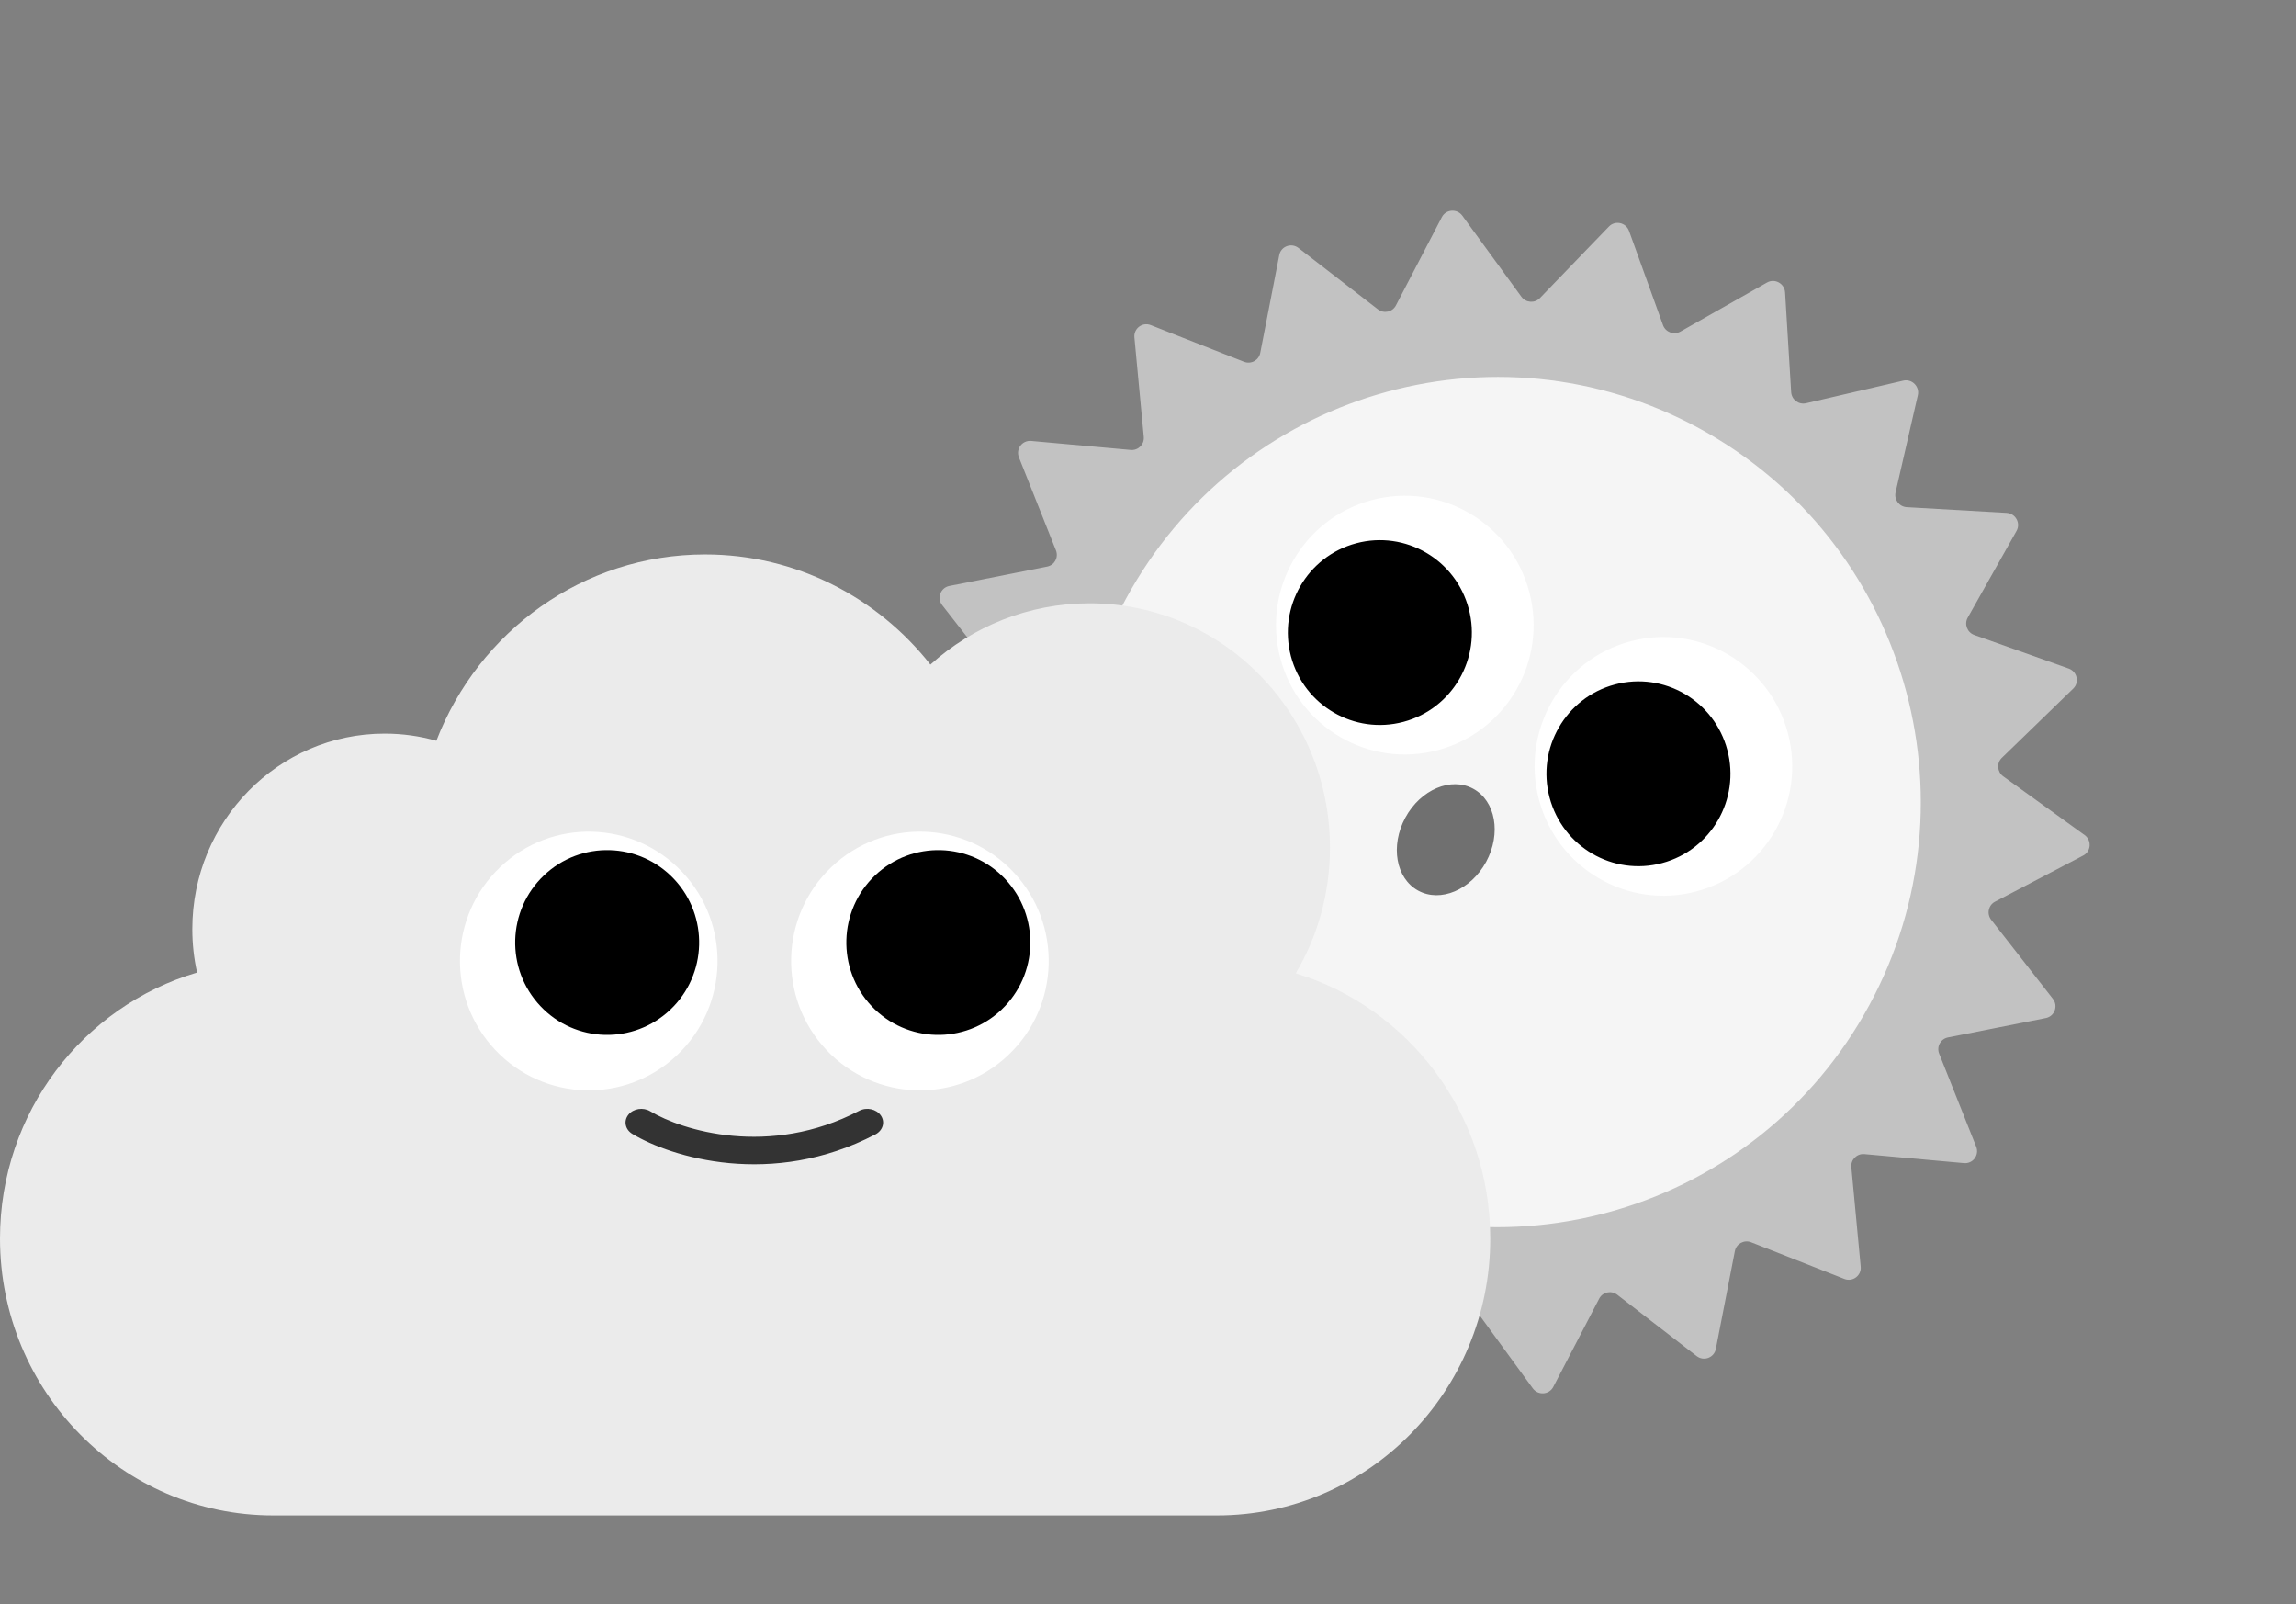 <svg width="63" height="44" viewBox="0 0 63 44" fill="none" xmlns="http://www.w3.org/2000/svg">
<rect x="0" y="0" width="63" height="44" fill="#808080" stroke="none"/>
<path d="M48.485 7.75C48.698 7.629 48.966 7.775 48.981 8.021L49.148 10.756C49.161 10.962 49.356 11.108 49.557 11.061L52.223 10.441C52.462 10.385 52.678 10.601 52.624 10.84L52.013 13.505C51.967 13.705 52.114 13.9 52.32 13.912L55.059 14.069C55.305 14.083 55.452 14.35 55.332 14.563L53.993 16.942C53.892 17.121 53.978 17.349 54.173 17.418L56.764 18.339C56.996 18.422 57.063 18.719 56.887 18.889L54.928 20.789C54.78 20.932 54.799 21.174 54.967 21.296L57.199 22.906C57.399 23.05 57.379 23.354 57.162 23.467L54.741 24.734C54.559 24.83 54.509 25.067 54.636 25.23L56.329 27.399C56.481 27.594 56.376 27.878 56.135 27.926L53.45 28.458C53.248 28.498 53.132 28.711 53.209 28.903L54.225 31.455C54.316 31.684 54.135 31.927 53.89 31.905L51.156 31.658C50.951 31.64 50.78 31.811 50.799 32.016L51.056 34.745C51.08 34.99 50.837 35.172 50.607 35.082L48.048 34.076C47.855 34.001 47.643 34.117 47.603 34.319L47.081 37.003C47.034 37.244 46.749 37.349 46.554 37.198L44.376 35.516C44.212 35.389 43.975 35.44 43.88 35.623L42.62 38.045C42.507 38.262 42.204 38.283 42.058 38.084L40.438 35.861C40.316 35.693 40.073 35.675 39.931 35.823L38.036 37.787C37.865 37.963 37.568 37.898 37.484 37.666L36.553 35.082C36.483 34.888 36.254 34.803 36.075 34.904L33.699 36.25C33.485 36.371 33.217 36.225 33.202 35.979L33.035 33.244C33.023 33.038 32.827 32.892 32.626 32.939L29.96 33.559C29.721 33.615 29.505 33.399 29.559 33.16L30.17 30.495C30.216 30.295 30.069 30.1 29.863 30.088L27.124 29.931C26.878 29.917 26.731 29.65 26.851 29.437L28.19 27.058C28.291 26.879 28.205 26.651 28.01 26.582L25.419 25.661C25.187 25.578 25.12 25.281 25.296 25.111L27.256 23.211C27.403 23.068 27.384 22.826 27.216 22.704L24.984 21.094C24.784 20.95 24.804 20.646 25.021 20.533L27.442 19.266C27.624 19.17 27.674 18.933 27.547 18.77L25.854 16.601C25.702 16.406 25.807 16.122 26.048 16.074L28.734 15.542C28.936 15.502 29.051 15.289 28.974 15.097L27.958 12.545C27.867 12.316 28.048 12.073 28.294 12.095L31.027 12.342C31.232 12.36 31.403 12.189 31.384 11.984L31.127 9.255C31.104 9.01 31.346 8.828 31.576 8.918L34.135 9.924C34.328 9.999 34.541 9.883 34.58 9.681L35.102 6.997C35.149 6.756 35.434 6.651 35.629 6.802L37.807 8.484C37.971 8.611 38.209 8.56 38.303 8.377L39.563 5.955C39.676 5.738 39.98 5.717 40.125 5.916L41.745 8.139C41.867 8.307 42.11 8.325 42.253 8.177L44.148 6.213C44.318 6.037 44.615 6.102 44.699 6.334L45.631 8.918C45.701 9.112 45.929 9.197 46.108 9.096L48.485 7.75Z" fill="#C2C2C2"/>
<path d="M51.293 27.57C48.23 33.227 41.181 35.32 35.547 32.245C29.913 29.169 27.828 22.09 30.891 16.432C33.954 10.775 41.004 8.682 46.638 11.757C52.272 14.833 54.356 21.912 51.293 27.57Z" fill="#F5F5F5"/>
<path d="M35.132 18.058C34.631 16.164 35.754 14.221 37.64 13.718C39.526 13.215 41.462 14.343 41.962 16.237C42.463 18.131 41.34 20.074 39.454 20.577C37.568 21.08 35.632 19.952 35.132 18.058Z" fill="white"/>
<path d="M35.422 18.002C35.065 16.649 35.867 15.261 37.214 14.902C38.562 14.543 39.944 15.348 40.301 16.701C40.659 18.054 39.857 19.442 38.51 19.801C37.162 20.161 35.78 19.355 35.422 18.002Z" fill="black"/>
<path d="M42.227 21.933C41.726 20.039 42.849 18.096 44.736 17.593C46.622 17.09 48.557 18.218 49.058 20.112C49.559 22.006 48.436 23.949 46.55 24.452C44.663 24.955 42.728 23.827 42.227 21.933Z" fill="white"/>
<path d="M42.518 21.876C42.16 20.523 42.962 19.135 44.31 18.776C45.657 18.416 47.039 19.222 47.397 20.575C47.755 21.928 46.953 23.316 45.605 23.675C44.258 24.035 42.876 23.229 42.518 21.876Z" fill="black"/>
<path d="M40.779 23.64C40.361 24.411 39.526 24.765 38.914 24.431C38.301 24.097 38.144 23.201 38.561 22.429C38.979 21.658 39.814 21.303 40.426 21.637C41.039 21.972 41.197 22.868 40.779 23.64Z" fill="#707070"/>
<path fill-rule="evenodd" clip-rule="evenodd" d="M25.529 18.23C26.692 17.184 28.222 16.549 29.898 16.549C33.54 16.549 36.493 19.55 36.493 23.251C36.493 24.512 36.151 25.692 35.554 26.699C38.642 27.639 40.891 30.541 40.891 33.974C40.891 38.169 37.534 41.57 33.393 41.57H7.498C3.357 41.57 0 38.169 0 33.974C0 30.514 2.284 27.595 5.408 26.678C5.322 26.294 5.277 25.895 5.277 25.485C5.277 22.524 7.639 20.124 10.553 20.124C11.045 20.124 11.522 20.192 11.974 20.32C13.127 17.328 15.993 15.209 19.346 15.209C21.848 15.209 24.079 16.389 25.529 18.23Z" fill="#EBEBEB"/>
<path fill-rule="evenodd" clip-rule="evenodd" d="M23.576 30.47C21.104 31.761 18.707 31.004 17.844 30.484C17.647 30.365 17.377 30.408 17.241 30.579C17.105 30.75 17.154 30.985 17.351 31.104C18.407 31.74 21.177 32.602 24.021 31.117C24.226 31.01 24.293 30.778 24.17 30.6C24.047 30.421 23.781 30.363 23.576 30.47Z" fill="#333333"/>
<path d="M27.809 23.923C29.15 25.347 29.088 27.593 27.67 28.939C26.252 30.286 24.015 30.223 22.674 28.799C21.333 27.375 21.396 25.129 22.814 23.783C24.232 22.436 26.468 22.499 27.809 23.923Z" fill="white"/>
<path d="M27.581 24.112C28.539 25.13 28.494 26.734 27.481 27.695C26.468 28.657 24.871 28.613 23.913 27.596C22.955 26.578 23 24.974 24.012 24.012C25.025 23.05 26.623 23.095 27.581 24.112Z" fill="black"/>
<path d="M18.722 23.923C20.063 25.347 20.001 27.593 18.583 28.939C17.165 30.286 14.928 30.223 13.587 28.799C12.246 27.375 12.309 25.129 13.727 23.783C15.145 22.436 17.381 22.499 18.722 23.923Z" fill="white"/>
<path d="M18.494 24.112C19.452 25.13 19.407 26.734 18.394 27.695C17.381 28.657 15.784 28.613 14.826 27.596C13.868 26.578 13.913 24.974 14.926 24.012C15.938 23.05 17.536 23.095 18.494 24.112Z" fill="black"/>
</svg>
